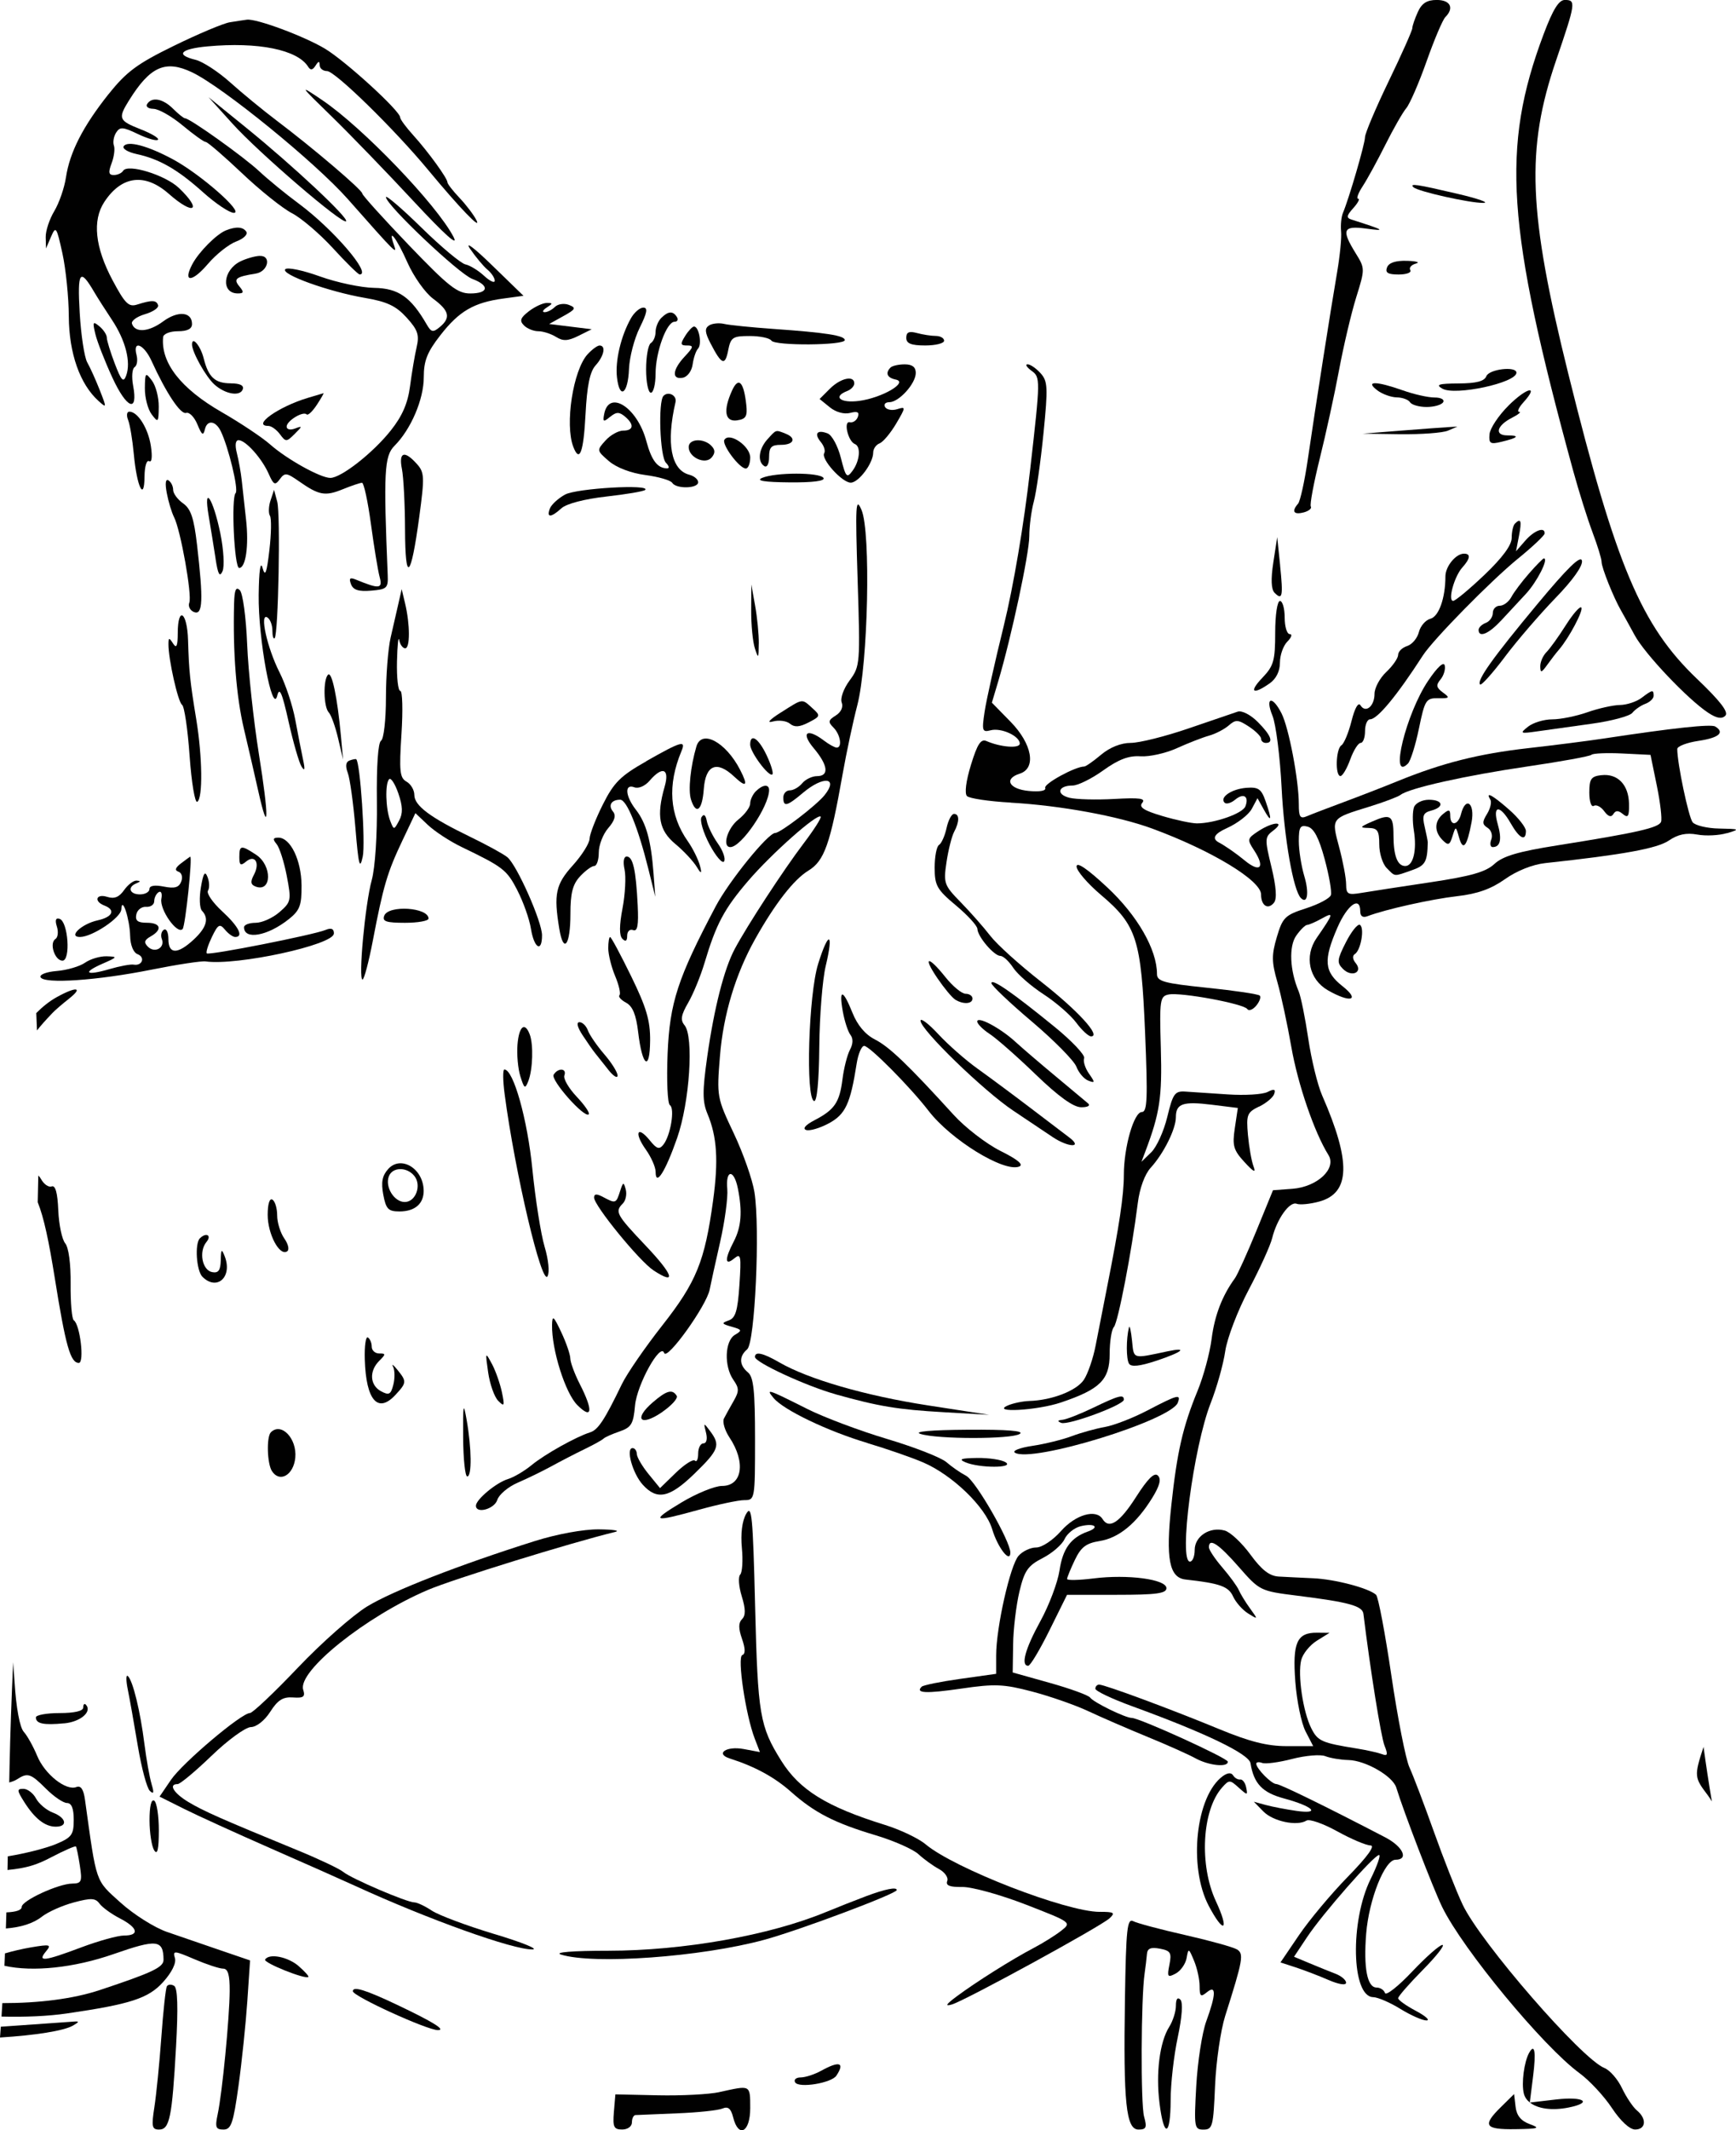 <?xml version="1.0" encoding="UTF-8"?>
<svg id="Warstwa_1" data-name="Warstwa 1" xmlns="http://www.w3.org/2000/svg" viewBox="0 0 410.18 503.12">
  <defs>
    <style>
      .cls-1 {
        fill: #010101;
      }
    </style>
  </defs>
  <path class="cls-1" d="M178.59,186.87c-.74.74-1.34,2.05-1.34,2.91s-1.26,2.56-2.79,3.77c-2.61,2.06-3.9,6.51-1.89,6.51,2.6,0,9.15-9.66,9.15-13.48,0-1.45-1.53-1.31-3.13.3Z"/>
  <path class="cls-1" d="M130.81,253.81c-.77,1.25,7.3,10.36,8.3,9.36.31-.31-.98-2.18-2.86-4.17-1.88-1.99-3.19-4.24-2.9-5.01.63-1.72-1.49-1.87-2.53-.18Z"/>
  <path class="cls-1" d="M165.75,192.99c-.45.72.4,3.62,1.9,6.45,1.5,2.82,3.05,4.62,3.44,3.99.39-.63-.27-2.52-1.47-4.21-1.2-1.69-2.37-4.07-2.61-5.3-.29-1.48-.72-1.79-1.26-.92Z"/>
  <path class="cls-1" d="M153.78,92.76c.61,0,1.12-2.03,1.12-4.51,0-5.11,2.61-12.26,4.48-12.26.68,0,.93-.5.55-1.12-.91-1.48-2.05-1.41-3.69.22-.74.74-1.34,2.22-1.34,3.29s-.5,2.26-1.12,2.64-1.12,3.18-1.12,6.21.5,5.52,1.12,5.52Z"/>
  <path class="cls-1" d="M185.54,102.38c-2.33-.89-2.09-.97-4.21,1.37-2.07,2.29-2.42,5.29-.73,6.34.63.39,1.12-.55,1.12-2.17,0-2.31.54-2.86,2.79-2.86,3.12,0,3.75-1.63,1.03-2.67Z"/>
  <path class="cls-1" d="M154.39,300.02c5.54,3.63,4.76,1.12-1.81-5.81-7-7.38-7.35-8.04-5.41-9.99.67-.67.98-2.16.68-3.3-.49-1.86-.63-1.81-1.35.44-.92,2.88-1.05,2.92-3.97,1.36-1.55-.83-2.16-.8-2.16.12,0,1.89,10.7,15,14.03,17.18Z"/>
  <path class="cls-1" d="M153.61,245.76c.04-4.73-.88-7.83-4.48-15.2-2.49-5.09-4.72-9.26-4.97-9.26s-.44,1.2-.44,2.66.73,4.42,1.63,6.56c.9,2.15,1.36,4.18,1.02,4.52-.34.34.37,1.13,1.56,1.77,1.55.83,2.37,2.83,2.86,6.99.96,8.11,2.76,9.37,2.82,1.97Z"/>
  <path class="cls-1" d="M130.44,312.94c-.11,5.8,3.13,16.07,5.96,18.89,3.55,3.55,3.82,1.36.61-4.92-1.23-2.41-2.25-5.16-2.26-6.1-.02-.95-.98-3.73-2.14-6.19-1.83-3.87-2.12-4.1-2.17-1.68Z"/>
  <path class="cls-1" d="M143.68,252.59c1.21,1.54,2.21,2.18,2.24,1.44.02-.75-1.39-3.01-3.13-5.03-1.74-2.02-3.48-4.55-3.88-5.63-.39-1.08-1.29-1.96-1.99-1.96-.79,0-.51,1.17.71,3.04,1.1,1.67,2.41,3.56,2.92,4.19.51.63,1.92,2.4,3.13,3.94Z"/>
  <path class="cls-1" d="M184.51,168.26c-2.72,1.73-3.46,2.57-1.9,2.14,1.41-.39,3.23-.16,4.04.52,1.08.89,2.26.81,4.41-.3,2.82-1.46,2.85-1.6.9-3.36-2.55-2.31-2.14-2.36-7.45,1.01Z"/>
  <path class="cls-1" d="M218.6,81.59c2.46,0,4.47-.5,4.47-1.12s-.88-1.12-1.96-1.13c-1.08,0-3.09-.32-4.47-.69-1.85-.5-2.51-.2-2.51,1.13s1.1,1.81,4.47,1.81Z"/>
  <path class="cls-1" d="M171.16,103.85c-.69,1.11,3.54,6.8,5.06,6.8.57,0,1.04-1.18,1.04-2.61,0-2.68-4.93-6.06-6.09-4.18Z"/>
  <path class="cls-1" d="M163.25,188.78c1.21,3.82,2.67,2.66,3.04-2.41.41-5.72,3.06-6.83,7.15-2.99,2.93,2.75,3.4,2.25,1.44-1.56-3.4-6.6-9.13-9.65-10.34-5.51-1.39,4.73-1.97,10.33-1.28,12.48Z"/>
  <path class="cls-1" d="M174.18,99.27c2.06-.29,2.45-.95,2.15-3.67-.59-5.45-1.83-6.71-3.35-3.39-2.17,4.77-1.72,7.48,1.19,7.07Z"/>
  <path class="cls-1" d="M147.06,221.73c.76.76,1.13.52,1.13-.74,0-1.03.62-1.63,1.4-1.33,1.04.4,1.32-1.11,1.08-5.9-.41-8.32-1.12-11.47-2.59-11.47-.71,0-.92,1.23-.51,3.07.37,1.69.15,5.81-.48,9.15-.78,4.09-.79,6.45-.03,7.21Z"/>
  <path class="cls-1" d="M221.87,199.55c-.57.35-1.03,2.76-1.03,5.36,0,4.23.52,5.16,5.03,8.93,2.77,2.31,5.05,4.81,5.07,5.55.05,1.81,3.94,6.37,5.43,6.37.66,0,2.02,1.26,3.03,2.8,1.01,1.54,4.23,4.35,7.15,6.25,2.93,1.9,6.4,4.91,7.73,6.7,1.32,1.79,2.9,3.25,3.52,3.25,2.46,0-3.18-6.15-11.82-12.91-5.04-3.94-10.43-8.8-11.98-10.82-1.55-2.01-4.69-5.57-6.98-7.92-3.96-4.05-4.12-4.51-3.38-9.5.43-2.88,1.24-6.09,1.79-7.13,1.3-2.42,1.29-4.26-.02-4.26-.57,0-1.36,1.5-1.76,3.34-.4,1.84-1.2,3.63-1.77,3.98Z"/>
  <path class="cls-1" d="M194.57,112.88c-.83-1.35-11.39-1.35-14.53,0-1.51.65.58.99,6.49,1.04,5.55.05,8.48-.33,8.04-1.04Z"/>
  <path class="cls-1" d="M179.29,152c.02-2.15-.37-6.17-.87-8.94l-.9-5.03-.03,6.15c-.02,3.38.37,7.4.87,8.94.81,2.54.9,2.44.92-1.12Z"/>
  <path class="cls-1" d="M182.5,182.88c.29-.29-.33-2.33-1.37-4.53-1.92-4.04-3.88-5.29-3.88-2.48,0,1.79,4.48,7.78,5.25,7.01Z"/>
  <path class="cls-1" d="M168.06,105.26c-1.85-1.85-5.34-1.64-5.34.32,0,2.47,3.95,4.25,5.44,2.45.87-1.05.84-1.82-.11-2.77Z"/>
  <path class="cls-1" d="M133.52,116.8c-1.62.88-3.24,2.37-3.6,3.31-.85,2.21.26,2.18,2.75-.08,1.18-1.07,5.44-2.18,10.58-2.76,4.73-.53,8.86-1.23,9.19-1.56,1.41-1.41-16.18-.4-18.92,1.09Z"/>
  <path class="cls-1" d="M230.9,344.33c-3.83.05-4.5.29-2.79,1.02,3.25,1.4,11.66,1.4,9.5,0-.92-.6-3.94-1.06-6.71-1.02Z"/>
  <path class="cls-1" d="M228.66,337.66c-8.71.06-12.92.43-11.18.99,4.01,1.28,21.48,1.28,23.47,0,1.13-.73-2.9-1.05-12.29-.99Z"/>
  <path class="cls-1" d="M197.37,329.28c10.32,2.89,14.66,3.61,25.71,4.25l10.62.61-14.53-2.24c-14.63-2.26-28.16-6.17-34.99-10.12-3.91-2.26-5.81-2.68-5.8-1.3,0,1.27,12.05,6.84,19,8.79Z"/>
  <path class="cls-1" d="M152.73,179.78c-6.12,3.47-7.66,4.99-10.29,10.22-1.7,3.38-3.11,7.03-3.14,8.1-.03,1.07-1.81,3.9-3.96,6.28-4.05,4.48-4.54,6.79-3.2,14.93,1.01,6.11,2.64,3.97,2.64-3.46,0-4.93.53-7,2.28-8.88,1.25-1.35,2.76-2.45,3.35-2.45s1.07-1.43,1.07-3.18,1-4.34,2.23-5.76c1.54-1.77,1.89-2.99,1.13-3.91-1.21-1.46-.39-2.8,1.7-2.8,1.54,0,4.2,6.51,6.62,16.21l1.67,6.71-.42-5.59c-.58-7.71-1.73-11.83-4.16-14.96-2.54-3.27-2.74-6.21-.36-5.3.97.37,2.53-.3,3.6-1.56,3.03-3.54,4.78-2.85,3.55,1.41-1.98,6.89-1.32,10.35,2.57,13.57,1.99,1.65,4.27,4.11,5.08,5.47q1.45,2.45.71-.32c-.41-1.54-1.71-4.16-2.88-5.82-4.35-6.18-4.85-13.26-1.51-21.28,1.12-2.67.03-2.37-8.3,2.35Z"/>
  <path class="cls-1" d="M265.54,330.55c0-1.31-1.23-.98-7.26,1.93-3.07,1.48-6.34,2.76-7.26,2.84-1.16.11-1.25.33-.28.72,1.62.65,14.81-4.23,14.81-5.48Z"/>
  <path class="cls-1" d="M204.97,340.82c4.49,1.34,10.38,3.38,13.1,4.54,6.97,2.99,14.78,10.53,16.36,15.79,1.3,4.35,4.29,8.19,4.29,5.51s-8.18-16.95-10.46-18.13c-1.32-.68-3.4-2.12-4.63-3.2-1.23-1.08-7.52-3.54-13.97-5.47-6.45-1.92-14.97-5.12-18.93-7.11-9.44-4.74-9.86-4.88-7.96-2.59,2.34,2.83,12.8,7.85,22.2,10.64Z"/>
  <path class="cls-1" d="M275.88,319.14c-8.45,1.79-7.94,1.94-8.41-2.56-.24-2.31-.56-3.69-.72-3.08-.68,2.72-.67,7.45.01,8.56.52.83,2.51.62,6.47-.69,6.16-2.05,7.63-3.28,2.65-2.23Z"/>
  <path class="cls-1" d="M278.29,331.26c.81-2.11-.01-1.9-7.16,1.84-3.38,1.77-7.91,3.53-10.06,3.91-2.15.38-5.69,1.36-7.86,2.18-2.17.82-6.38,1.85-9.33,2.29-2.96.44-4.79,1.17-4.07,1.61,4,2.47,36.87-7.63,38.49-11.83Z"/>
  <path class="cls-1" d="M193.58,247.19c.07-7.27.75-15.85,1.52-19.06,1.94-8.08.68-8.42-1.79-.49-2.27,7.26-3,31.71-.97,32.39.7.23,1.16-4.58,1.24-12.85Z"/>
  <path class="cls-1" d="M162.35,81.59c1.6,0,1.52.38-.55,2.59-2.93,3.12-3.16,5.54-.47,5.03,1.1-.21,2.12-1.59,2.33-3.16.21-1.53.78-3.2,1.27-3.72.98-1.02.22-5.21-.94-5.21-.4,0-1.35,1.01-2.11,2.24-1.19,1.9-1.12,2.24.49,2.24Z"/>
  <path class="cls-1" d="M225.66,236.06c1.89,1.2,4.12,1.08,4.12-.24,0-.61-.73-1.12-1.63-1.12s-3.03-1.76-4.75-3.91c-4.14-5.19-5.48-5.01-1.9.25,1.56,2.29,3.43,4.55,4.16,5.01Z"/>
  <path class="cls-1" d="M249.08,242.44c-9.86-8.04-14.83-11.47-14.83-10.25,0,.54,4.3,4.63,9.55,9.07,5.25,4.45,9.99,9.25,10.53,10.67.54,1.42,1.8,2.9,2.8,3.28,1.63.63,1.65.46.17-1.65-.91-1.29-1.42-2.94-1.14-3.65.27-.72-2.91-4.08-7.07-7.47Z"/>
  <path class="cls-1" d="M206.73,245.49c-2.27-1.14-4.13-3.35-5.3-6.27-2.26-5.66-3.27-5.8-2.29-.32.42,2.31,1.23,4.79,1.81,5.52.66.83.62,2.13-.12,3.5-.64,1.2-1.44,4.33-1.77,6.96-.69,5.5-1.87,7.22-6.64,9.7-2.11,1.1-2.86,1.98-1.94,2.29.82.28,3.23-.43,5.35-1.57,3.93-2.12,5.1-4.61,6.58-14.1.36-2.3,1.16-4.19,1.78-4.19,1.25,0,10.88,9.71,15.22,15.35,5.27,6.84,17.78,14.54,21.39,13.15,1.13-.44-.31-1.65-4.39-3.68-3.34-1.67-8.34-5.51-11.1-8.55-10.83-11.89-15.22-16.09-18.58-17.78Z"/>
  <path class="cls-1" d="M217.5,241.06c-.02,2.1,14.85,16.52,21.88,21.23,3.52,2.35,7.7,5.15,9.29,6.22,3.72,2.5,7.28,2.64,4.02.16-1.23-.94-5.5-4.18-9.5-7.22-4-3.04-9.52-7.13-12.27-9.1-2.76-1.97-6.9-5.61-9.21-8.1-2.31-2.49-4.2-3.92-4.21-3.19Z"/>
  <path class="cls-1" d="M148.62,87.12c.11-2.76,1.25-7.14,2.54-9.74,1.75-3.53,1.96-4.73.84-4.73-.82,0-2.14,1.13-2.92,2.51-2.37,4.19-3.76,10.06-3.3,13.99.62,5.32,2.61,3.9,2.84-2.03Z"/>
  <path class="cls-1" d="M230.9,241.25c0,.56,1.33,1.89,2.95,2.95,1.62,1.06,6.53,5.38,10.9,9.6,5.35,5.16,8.84,7.67,10.68,7.7,1.54.02,2.27-.37,1.68-.89-.58-.5-4.05-3.4-7.7-6.43-3.65-3.03-7.92-6.69-9.5-8.14-3.56-3.26-9.01-6.16-9.01-4.79Z"/>
  <path class="cls-1" d="M172.04,82.78c.63-3.13,1.07-3.42,5.12-3.42,2.44,0,4.73.49,5.1,1.08.78,1.27,17.35,1.15,17.35-.12,0-1.07-4.49-1.77-16.76-2.63-5.22-.37-10.51-.9-11.74-1.19-1.23-.29-2.85-.12-3.59.37-1.05.69-.97,1.65.35,4.2,2.63,5.09,3.44,5.42,4.18,1.7Z"/>
  <path class="cls-1" d="M193.66,94.24l2.41,1.95c1.43,1.16,3.38,1.7,4.8,1.33,1.73-.45,2.23-.2,1.82.94-.31.86-1.17,1.43-1.91,1.26-1.55-.35-.4,4.53,1.21,5.15,1.46.56,1.17,3.96-.53,6.28-1.37,1.87-1.61,1.61-2.78-3.01-.7-2.79-2.11-5.39-3.13-5.78-2.5-.96-3.27.04-1.59,2.06.75.91,1.11,2.09.78,2.61-.83,1.35,4.22,6.96,6.27,6.96,1.87,0,5.31-4.6,5.31-7.11,0-.88.68-1.86,1.51-2.17.83-.32,2.59-2.42,3.92-4.67,2.29-3.89,2.31-4.06.26-3.41-1.18.38-2.47.16-2.87-.48-.4-.64.05-1.16.98-1.16,2.28,0,6.26-4.4,6.26-6.92,0-1.38-.84-2.02-2.61-2.02-1.44,0-2.94.34-3.35.75-1.3,1.3-.81,2.43,1.21,2.84,3.1.63-3.18,4.31-8.62,5.04-4.44.59-6.35-.98-2.84-2.33.92-.35,1.68-1.16,1.68-1.8,0-1.97-3.24-1.27-5.77,1.26l-2.41,2.41Z"/>
  <path class="cls-1" d="M330.93,102.54c4.92.07,9.95-.31,11.18-.83l2.24-.96-2.24.13c-1.23.07-6.26.44-11.18.83l-8.94.71,8.94.13Z"/>
  <path class="cls-1" d="M325.4,92.17c1.19.9,3.27,1.66,4.62,1.68,1.35.02,2.76.54,3.14,1.15.38.61,2.14,1.12,3.91,1.12s3.53-.5,3.91-1.12c.39-.63-.5-1.12-2.03-1.12s-4.86-.75-7.47-1.68c-6.36-2.24-9.02-2.26-6.08-.04Z"/>
  <path class="cls-1" d="M356.46,95.76c-2.37,2.35-4.4,5.4-4.52,6.79-.19,2.2.17,2.43,2.79,1.8,3.98-.95,4.51-1.52,1.42-1.52s-2.55-2.31,1.11-4.17c1.49-.76,2.25-1.39,1.69-1.4-.56,0-.1-1.03,1.02-2.26,3.78-4.17.81-3.53-3.53.77Z"/>
  <path class="cls-1" d="M341.36,157.17c-.23-1.01-1.74.37-3.9,3.58-5.25,7.76-9.23,24.02-4.8,19.59.62-.62,1.8-4.36,2.61-8.31,1.39-6.73,1.67-7.17,4.53-7.13,2.73.05,2.85-.1,1.12-1.36-1.56-1.14-1.67-1.73-.56-3.07.76-.91,1.21-2.4,1-3.3Z"/>
  <path class="cls-1" d="M334.55,62.24c1.08-.28.14-.57-2.1-.64-2.68-.08-4.29.44-4.72,1.55-.48,1.26.19,1.68,2.74,1.68,1.86,0,3.1-.46,2.75-1.03-.35-.57.25-1.26,1.33-1.55Z"/>
  <path class="cls-1" d="M358.74,131.88c3.39-2.77,6.19-5.41,6.22-5.87.11-1.7-2.45-.76-4.57,1.68l-2.19,2.51.7-3.63c.7-3.61.46-4.31-.97-2.89-.41.41-.75,1.92-.75,3.35,0,1.72-2.19,4.69-6.43,8.73-3.54,3.37-6.86,6.13-7.39,6.15-1.34.03.24-5.76,2.16-7.89,1.89-2.1,2.03-3.26.39-3.26-1.93,0-4.39,3.01-4.39,5.37,0,5.1-1.55,9.48-3.54,10-1.14.3-2.37,1.72-2.73,3.16-.36,1.44-1.61,2.92-2.78,3.29-1.17.37-2.12,1.31-2.12,2.08s-1.26,2.59-2.79,4.03c-1.54,1.44-2.79,3.77-2.79,5.16,0,2.96-2.11,4.68-3.32,2.72-.51-.82-1.34.64-2.11,3.7-.7,2.78-1.78,5.37-2.39,5.75-1.32.82-1.52,7.26-.23,7.26.49,0,1.53-1.76,2.31-3.91.78-2.15,1.88-3.91,2.46-3.91s1.04-1.26,1.04-2.79.54-2.79,1.19-2.79c1.73,0,6.35-5.59,12.47-15.07,2.45-3.79,16.08-17.67,22.54-22.93Z"/>
  <path class="cls-1" d="M354.56,146.69c1.57-1.69,4.26-4.58,5.97-6.43,2.65-2.86,5.45-8.38,4.25-8.38-.21,0-1.78,1.59-3.48,3.53-1.71,1.94-3.6,4.46-4.2,5.59-.6,1.13-1.84,2.06-2.74,2.06s-1.64.77-1.64,1.71-.75,2-1.68,2.35c-.92.35-1.68,1.09-1.68,1.64,0,1.92,2.36.97,5.19-2.08Z"/>
  <path class="cls-1" d="M340.8,91.79c3,1.74,17.5-1.38,17.5-3.77,0-1.61-6.46-.85-7.11.83-.46,1.19-2.35,1.69-6.55,1.71-4.73.03-5.5.27-3.85,1.23Z"/>
  <path class="cls-1" d="M124.83,255.32c1.06-2.7,1.24-8.67.33-11.03-1.17-3.06-2.53-1.93-2.89,2.42-.19,2.31.11,5.67.68,7.49.92,2.94,1.12,3.06,1.88,1.12Z"/>
  <path class="cls-1" d="M355.56,155.14c2.92-3.88,8.31-10.13,11.96-13.9,4.11-4.23,6.5-7.6,6.26-8.81-.27-1.38-3.37,1.63-10.5,10.2-10.61,12.75-14.45,18.14-13.56,19.03.29.29,2.92-2.64,5.85-6.52Z"/>
  <path class="cls-1" d="M363.34,172.71c2.46-.35,8.24-1.16,12.85-1.8s8.89-1.79,9.5-2.56c.61-.77,2-1.73,3.07-2.13,1.08-.4,1.96-1.25,1.96-1.89,0-1.51-.28-1.46-2.86.49-1.19.9-3.49,1.66-5.1,1.68-1.61.02-5.07.79-7.68,1.71-2.61.92-6.35,1.68-8.31,1.68s-4.53.78-5.73,1.73c-2.03,1.62-1.88,1.69,2.3,1.09Z"/>
  <path class="cls-1" d="M376.29,125.76c1.17,3.09,2.13,6.21,2.13,6.95,0,1.36,2.83,8.42,4.59,11.47.53.92,1.99,3.56,3.24,5.86,2.41,4.44,12.59,15.17,17.37,18.3,2.01,1.32,3.21,1.52,4.04.69.83-.83-1.17-3.43-6.73-8.74-13.15-12.56-19.13-26.72-30.37-72-9.48-38.2-10.06-53.03-2.89-74.02,4.64-13.58,4.74-14.28,2.07-14.28-1.43,0-2.82,2.25-5.02,8.1-10.06,26.78-8.8,45.43,6.99,103.1,1.35,4.92,3.41,11.47,4.58,14.55Z"/>
  <path class="cls-1" d="M369.95,147.68c-1.68,2.66-3.73,5.51-4.55,6.33s-1.49,2.35-1.47,3.38c.03,1.6.27,1.54,1.64-.36.88-1.23,2.13-2.86,2.79-3.61,2.39-2.78,5.86-9.35,5.26-9.95-.34-.34-1.99,1.56-3.67,4.21Z"/>
  <path class="cls-1" d="M89.59,319.65c-.97,0-1.76-.72-1.76-1.61s-.41-1.86-.91-2.17c-.5-.31-.83,2.05-.73,5.24.3,9.58,3.08,12.8,7.22,8.35,2.7-2.9,2.72-3.2.48-5.96-.97-1.19-1.42-1.51-1.01-.71.41.8.44,2.7.06,4.22-.59,2.34-1.02,2.58-2.9,1.57-2.65-1.42-2.86-4.76-.45-7.17,1.6-1.6,1.6-1.76,0-1.76Z"/>
  <path class="cls-1" d="M122.23,210.26c1.4,2.69,2.85,6.78,3.22,9.08.74,4.62,2.62,5.73,2.62,1.55,0-3.22-5.92-16.55-8.18-18.43-.9-.75-4.84-2.91-8.74-4.8-9.55-4.62-13.25-7.39-13.25-9.92,0-1.16-.83-2.57-1.85-3.14-1.59-.89-1.76-2.46-1.19-11.23.36-5.61.24-10.2-.28-10.2s-.87-3.13-.78-6.97c.09-3.83.33-6.09.53-5.03.2,1.07.84,1.94,1.41,1.94,1.18,0,1.16-5.64-.03-10.62l-.8-3.35-.76,3.35c-.42,1.84-1.25,5.5-1.86,8.12-.6,2.62-1.1,9-1.1,14.18s-.51,9.73-1.15,10.13c-.71.44-1.09,5.98-.99,14.32.1,7.92-.41,15.7-1.22,18.63-1.56,5.67-3.21,23.47-2.17,23.47.37,0,1.47-4.15,2.44-9.22,2.46-12.86,3.42-16.11,6.96-23.56l3.09-6.52,2.95,2.79c1.62,1.53,5.21,3.88,7.98,5.21,9.83,4.74,10.65,5.37,13.16,10.21ZM94.3,193.8c-1.21,2.27-1.24,2.27-2.09.08-1.09-2.8-1.26-8.87-.26-9.86.41-.42,1.39,1.1,2.17,3.36,1.05,3.05,1.1,4.71.19,6.41Z"/>
  <path class="cls-1" d="M101.25,216.94c0-2.64-9.47-3.26-10.46-.68-.52,1.35.43,1.68,4.91,1.68,3.05,0,5.55-.45,5.55-1Z"/>
  <path class="cls-1" d="M109.43,339.48c.03,5.07.47,9.22.97,9.22,1.12,0,1.04-6.67-.15-13.41-.76-4.32-.88-3.73-.82,4.19Z"/>
  <path class="cls-1" d="M100.1,281.14c-.08-5.17-5.38-8.37-8.37-5.06-1.42,1.57-1.72,3.13-1.17,6.07.64,3.39,1.18,3.96,3.82,3.96,3.67,0,5.77-1.83,5.73-4.97ZM95.63,283.88c-2.5,0-4.71-3.57-3.75-6.07.84-2.2,4.2-2.28,5.98-.13,1.83,2.2.39,6.2-2.23,6.2Z"/>
  <path class="cls-1" d="M116.21,322.09c-1.54-2.89-1.57-2.82-.87,2.03.4,2.77,1.46,5.78,2.37,6.71,1.46,1.48,1.56,1.25.88-2.03-.43-2.04-1.49-5.06-2.37-6.71Z"/>
  <path class="cls-1" d="M129.37,301.41c.52-.93.22-3.92-.69-6.97-.88-2.94-2.18-11.17-2.89-18.29-1.16-11.78-4.48-23.57-6.62-23.57-.39,0-.36,2.64.07,5.87,2.43,18.44,8.78,45.38,10.14,42.96Z"/>
  <path class="cls-1" d="M84.17,179.31c-.13-.1-.84.03-1.58.3-.89.32-1.03,1.3-.42,2.92.51,1.34,1.32,7.22,1.81,13.06.73,8.8,1.03,9.95,1.73,6.71.68-3.14-.6-22.28-1.54-22.98Z"/>
  <path class="cls-1" d="M95.7,125.04c.04,12.89,1.38,11.72,3.36-2.95,1.29-9.55,1.24-10.52-.61-12.57-2.93-3.24-4.28-2.75-3.48,1.27.38,1.92.71,8.33.73,14.25Z"/>
  <path class="cls-1" d="M308,121.03c1.22-.32,2-.95,1.72-1.4-.28-.45.68-5.55,2.11-11.33,1.44-5.78,3.49-15.17,4.55-20.85,1.06-5.69,2.88-13.42,4.05-17.18,2.11-6.78,2.11-6.87-.12-10.47-3.43-5.55-3-6.55,2.5-5.81,4.83.65,4.34.36-3.5-2.14-1.24-.4-1.15-.94.45-2.71,1.1-1.22,1.61-2.21,1.14-2.21s.01-1.33,1.08-2.96c1.07-1.63,3.47-6.03,5.35-9.78,1.88-3.75,4.1-7.64,4.94-8.64.84-1,3.01-5.99,4.81-11.09,1.8-5.1,3.8-9.8,4.42-10.42,2.15-2.15,1.2-4.05-2.03-4.05-2.32,0-3.53.77-4.47,2.85-.71,1.57-1.3,3.28-1.3,3.81s-2.51,6.17-5.58,12.52c-3.07,6.36-5.59,12.31-5.6,13.23-.02,1.6-3.75,14.39-5.21,17.88-.39.92-.58,2.87-.44,4.34.15,1.46-.27,5.74-.91,9.5-1.48,8.59-5.12,31.78-6.94,44.28-.76,5.22-1.81,9.98-2.32,10.56-1.58,1.8-1.04,2.67,1.29,2.06Z"/>
  <path class="cls-1" d="M238.86,189.57c11.67.66,25.35,3.16,33.39,6.12,13.96,5.14,25.71,12.24,25.71,15.55,0,2.67,1.66,3.72,3.07,1.93.72-.92.51-3.76-.61-8.39-1.62-6.68-1.6-7.09.43-8.63,2.99-2.26-.04-2.14-3.52.14-2.65,1.74-2.7,1.96-1.01,4.54,2.7,4.12,1.4,5.41-2.32,2.31-1.82-1.51-4.51-3.38-5.97-4.15q-2.65-1.39,1.87-3.42c2.49-1.11,5.13-3.16,5.87-4.54l1.35-2.52,1.5,2.7c1.82,3.29,1.98,2.51.4-2.03-1-2.86-1.7-3.34-4.53-3.12-3.51.28-6.4,2.26-5.14,3.52.4.4,1.51.09,2.47-.7,2.02-1.68,3.35-.82,2.44,1.56-.65,1.69-7.27,4.01-11.45,4.02-1.27,0-4.95-.78-8.18-1.74-4.39-1.3-5.59-2.09-4.74-3.11.88-1.06-.61-1.26-6.61-.92-4.26.24-9.02.11-10.6-.28-3.24-.81-2.7-2.89.75-2.89,1.25,0,4.51-1.61,7.25-3.58,3.63-2.6,6.02-3.51,8.79-3.32,2.09.14,5.97-.72,8.61-1.92,2.64-1.2,6.06-2.53,7.6-2.96,1.54-.43,3.63-1.52,4.65-2.41,1.64-1.44,2.21-1.4,4.75.26,1.59,1.04,2.89,2.34,2.89,2.88s.5.99,1.12.99c1.93,0,1.23-1.82-1.9-4.95-1.71-1.71-3.77-2.77-4.75-2.44-.95.32-6.2,2.11-11.66,3.98-5.46,1.87-11.58,3.4-13.61,3.4-2.3,0-4.93,1.05-7,2.79-1.83,1.54-3.62,2.79-3.99,2.79-2.12,0-9.59,4.08-9.22,5.04.27.7-1.25.98-3.9.73-4.68-.45-5.93-2.88-2.1-4.09,3.96-1.26,2.93-7.03-2.18-12.25l-4.42-4.51,1.5-5.03c3.1-10.43,7.34-30.2,7.34-34.3,0-2.34.49-6.02,1.07-8.17.59-2.15,1.61-9.38,2.28-16.06,1.09-10.93,1.02-12.36-.69-14.25-1.05-1.16-2.42-2.1-3.06-2.1s-.2.7.96,1.55c2.08,1.52,2.08,1.96-.34,23.19-1.49,13.11-3.96,27.7-6.25,37.02-2.09,8.46-4.13,17.6-4.53,20.31-.68,4.51-.55,4.88,1.44,4.36,2.49-.65,6.87,1.36,6.87,3.15,0,1.2-4.5.86-7.86-.6-1.33-.58-2.16.69-3.67,5.61-1.18,3.83-1.55,6.76-.94,7.38.56.56,5.23,1.26,10.38,1.54Z"/>
  <path class="cls-1" d="M299.94,161.44c1.59-1.11,2.48-2.9,2.48-4.95,0-1.77.79-4,1.76-4.97.97-.97,1.22-1.76.56-1.76s-1.2-1.76-1.2-3.91-.5-3.91-1.12-3.91-1.12,3.24-1.12,7.48c0,6.6-.36,7.85-3,10.62-3.26,3.4-2.35,4.18,1.64,1.39Z"/>
  <path class="cls-1" d="M302.47,133.56l-.69-6.71-.92,5.97c-.61,3.99-.51,6.38.3,7.19,1.85,1.85,2.05.85,1.3-6.46Z"/>
  <path class="cls-1" d="M333.98,44.22c.99.99,13.39,3.76,16.5,3.7,1.54-.03-1.23-1.01-6.15-2.16-9.65-2.26-11.34-2.51-10.36-1.53Z"/>
  <path class="cls-1" d="M257.04,361.7c-4.03,1.44-5.93,4.05-6.7,9.19-.43,2.84-2.46,8.23-4.52,11.98-3.61,6.57-4.69,10.54-2.87,10.54.48,0,2.74-3.77,5.02-8.38l4.15-8.38h11.74c9.35,0,11.74-.32,11.74-1.57,0-2.1-9.12-3.32-17.23-2.3-3.43.43-6.24.49-6.24.13s.82-2.37,1.83-4.48c1.45-3.04,2.66-3.97,5.87-4.48,4.53-.73,8.67-4.13,12.42-10.19,1.77-2.87,2.17-4.44,1.34-5.27-.83-.83-2.38.69-5.2,5.11-3.83,5.99-6.34,7.64-7.87,5.17-1.52-2.46-6.37-1.08-9.8,2.79-1.94,2.2-4.52,3.91-5.88,3.91s-3.21.88-4.17,1.96c-1.98,2.21-5.3,16.94-5.3,23.53v4.35l-8.47,1.19c-4.66.65-8.76,1.49-9.13,1.85-1.55,1.55.98,1.67,9.43.44,7.86-1.15,9.96-1.06,16.68.71,4.23,1.11,10.21,3.2,13.28,4.64,3.07,1.44,9.36,4.17,13.97,6.06,4.61,1.89,9.72,4.17,11.35,5.07,3.15,1.72,7.67,2.19,7.63.79-.02-.84-20.92-10.35-22.72-10.34-1.49,0-9.03-3.68-9.8-4.79-.38-.55-4.65-2.11-9.5-3.47l-8.81-2.47.1-6.65c.05-3.66.73-9.26,1.49-12.46,1.19-4.96,1.99-6.11,5.49-7.91,2.25-1.15,4.58-3.17,5.17-4.47.59-1.3,2.29-2.67,3.76-3.04,3.27-.82,4.7.2,1.74,1.25Z"/>
  <path class="cls-1" d="M176.55,318.65c1.83-1.52,3.07-28.48,1.71-37.09-.47-2.97-2.67-9.23-4.89-13.91-3.97-8.38-4.03-8.67-3.26-18.21.78-9.77,3.69-19.43,8.34-27.7,4.67-8.32,9.12-14.04,12.55-16.12,3.78-2.3,5.17-6.24,8.11-22.88.87-4.92,2.42-12.21,3.46-16.21,2.55-9.87,3.22-40.87.99-46.09-1.38-3.23-1.49-1.35-.92,16.6.63,19.78.58,20.32-1.9,23.67-1.42,1.93-2.24,4.21-1.86,5.2.41,1.07-.15,2.28-1.41,3.07-1.79,1.12-1.86,1.53-.53,2.86,1.65,1.65,2.13,4.78.72,4.72-.46-.02-1.82-.77-3.01-1.68-3.99-3.02-5.5-1.89-2.4,1.8,3.41,4.05,3.72,6.62.79,6.62-1.15,0-2.72.75-3.49,1.68-.77.92-2.08,1.68-2.93,1.68s-1.54.75-1.54,1.68c0,2.31.83,2.12,4.67-1.12,4.82-4.05,8.46-3.64,5.07.58-1.95,2.42-10.43,8.92-11.65,8.92-1.69,0-10.89,11.34-14.06,17.32-8.98,16.98-10.87,22.75-11.37,34.8-.26,6.34-.02,11.81.54,12.16,1.22.75.16,7.18-1.53,9.32-.97,1.23-1.57,1.05-3.22-1-2.93-3.62-3.77-1.82-.98,2.11,1.3,1.82,2.36,4.21,2.36,5.32,0,3.59,2.3-.02,5.08-7.98,2.97-8.5,3.98-23.95,1.75-26.64-1.02-1.23-.83-2.4.87-5.33,1.2-2.07,2.92-6.27,3.84-9.34,2.76-9.25,4.66-12.82,10.37-19.47,5.53-6.44,16.27-15.94,17.08-15.13.25.25-1.57,3.1-4.03,6.34-4.75,6.26-13.28,19.32-16.26,24.9-2.52,4.71-4.88,13.98-6.52,25.55-1.14,8.09-1.13,10.54.07,13.41,2.26,5.4,2.62,11.02,1.32,20.52-1.96,14.33-3.95,19.21-12,29.45-4.07,5.18-8.38,11.43-9.56,13.89-4.06,8.41-5.61,10.76-7.46,11.35-3.37,1.06-10.75,5.19-13.87,7.76-1.69,1.39-4.2,2.87-5.59,3.29-2.76.84-7.55,4.83-7.55,6.29,0,1.98,4.36.8,5.05-1.38.4-1.26,2.57-3.09,4.82-4.06,2.25-.97,5.86-2.72,8.01-3.9,2.15-1.18,5.67-3,7.82-4.04s4.16-2.16,4.47-2.48c.31-.32,2-1.07,3.77-1.68,2.78-.96,3.27-1.77,3.65-6.1.44-4.95,6.02-15.03,6.89-12.43.63,1.9,10.03-11.2,10.75-14.98.23-1.23,1.34-6.26,2.46-11.18,1.12-4.92,1.88-10.58,1.7-12.57-.43-4.64,1.57-4.76,2.5-.14,1.1,5.5.82,9.1-.98,12.56-2.17,4.15-2.13,5.83.1,3.99,1.59-1.32,1.71-.69,1.25,6.23-.41,6.14-.92,7.84-2.54,8.4-1.76.62-1.67.81.7,1.48,2.46.69,2.54.88.78,1.92-2.41,1.42-2.61,7.44-.36,10.65,1.37,1.96,1.38,2.67.04,5-.86,1.49-1.88,3.35-2.28,4.12-.4.77.19,2.78,1.31,4.47,3.9,5.87,3.03,11.45-1.77,11.45-1.7,0-6.02,1.76-9.59,3.91-7.49,4.51-6.86,4.76,4.26,1.68,4.44-1.23,9.21-2.24,10.6-2.24,2.51,0,2.54-.17,2.54-14.39,0-11.43-.35-14.68-1.68-15.78-2.09-1.73-2.14-3.81-.15-5.47Z"/>
  <path class="cls-1" d="M149.46,342c-1.66,0,.02,6.03,2.42,8.66,3.39,3.73,6.33,3.09,12.24-2.65,5.75-5.59,6.15-6.69,3.69-9.99-1.57-2.1-1.6-2.08-.99.35.37,1.48.12,2.51-.61,2.51-.69,0-1.25,1.09-1.25,2.42s-.34,2.08-.76,1.66c-.42-.42-2.45.87-4.51,2.86l-3.74,3.63-2.72-3.33c-1.49-1.83-2.74-3.96-2.76-4.72-.02-.77-.47-1.4-1-1.4Z"/>
  <path class="cls-1" d="M297.49,261.36c1.7-.83,3.31-2.18,3.58-3.01.37-1.13-.02-1.24-1.59-.45-1.15.58-5.35.84-9.35.57-4-.27-8.52-.57-10.05-.67-2.49-.16-2.94.46-4.27,5.96-.82,3.38-2.52,7.15-3.8,8.38l-2.31,2.24.85-2.24c3.49-9.2,4.06-12.95,3.73-24.56-.33-11.48-.21-12.3,1.86-12.71,2.87-.57,17.71,2.18,18.56,3.43.36.53,1.31.18,2.12-.79.8-.97,1.18-2.04.83-2.38-.34-.35-5.95-1.18-12.45-1.85-10.21-1.06-11.83-1.5-11.83-3.25,0-5.75-4.61-13.79-11.7-20.41-4.75-4.44-7.3-6.17-7.3-4.98,0,1.01,2.6,4.04,5.77,6.72,8.45,7.16,9.5,10.44,10.42,32.55.65,15.56.52,18.72-.77,18.72-1.87,0-4.24,8.25-4.25,14.82,0,4.88-1.07,11.97-3.96,26.53-.92,4.61-2.14,10.83-2.71,13.81s-1.82,6.61-2.76,8.05c-1.7,2.59-7.54,4.87-12.91,5.03-1.54.05-3.8.52-5.03,1.04-4.26,1.83,6.89,1.22,12.53-.69,9.26-3.13,11.49-5.36,11.49-11.46,0-2.91.45-5.77.99-6.35.98-1.04,4.21-17.8,5.65-29.25.44-3.54,1.65-6.84,3.06-8.38,3.05-3.34,5.94-9.13,5.94-11.92,0-3.23,1.66-3.8,8.52-2.95l6.12.76-.71,4.76c-.62,4.15-.33,5.18,2.28,8.02,2.19,2.38,2.76,2.65,2.14,1.02-.47-1.23-1.06-4.58-1.32-7.43-.42-4.78-.21-5.32,2.63-6.71Z"/>
  <path class="cls-1" d="M156.33,333.57c2.32-1.58,3.92-3.34,3.56-3.92-1.02-1.65-2.38-1.27-5.65,1.54-4.6,3.96-2.97,5.82,2.09,2.39Z"/>
  <path class="cls-1" d="M47.23,292.45c-1.25,1.25-.83,7.66.6,9.09,3.43,3.43,7.16.02,5.27-4.82-.74-1.89-.88-1.75-.94.94-.06,2.38-.56,3.06-2.03,2.78-2.37-.45-3.2-4.88-1.35-7.12,1.31-1.58-.06-2.35-1.54-.87Z"/>
  <path class="cls-1" d="M361.32,484.78c-1.21,2.15-1.87,7.24-1.27,9.66.21.84.7,1.54,1.41,2.11l.79-6.29c.71-5.69.36-7.77-.93-5.47Z"/>
  <path class="cls-1" d="M292.25,460.39c-.86-.53-6.34-2.05-12.18-3.38-5.84-1.32-11.37-2.79-12.29-3.27-1.45-.75-1.72,1.69-1.98,18.3-.39,24.64.26,30.9,3.2,30.9,1.84,0,2.04-.48,1.32-3.07-.82-2.93-.73-27.94.13-33.81.22-1.54.47-3.6.55-4.59.11-1.32.92-1.65,3.05-1.25,2.53.48,2.82.97,2.26,3.78-.58,2.91-.43,3.11,1.49,2.09,1.17-.63,2.33-2.28,2.57-3.66.42-2.4.5-2.38,1.75.63.73,1.73,1.32,4.43,1.32,6.01,0,2.41.26,2.64,1.68,1.47,2.28-1.89,2.24.41-.11,6.84-.98,2.69-2.04,9.54-2.36,15.23-.55,9.85-.46,10.34,1.71,10.34s2.32-.82,2.73-10.34c.24-5.69,1.32-13.1,2.39-16.49,4.21-13.27,4.46-14.69,2.79-15.73Z"/>
  <path class="cls-1" d="M367.71,495.83l-6.22.73c1.85,1.47,5.2,1.96,9.12,1.18,5.87-1.17,3.6-2.67-2.89-1.91Z"/>
  <path class="cls-1" d="M293.05,420.27c-.55.08-1.3-.35-1.68-.96-.45-.73-1.31-.66-2.47.18-6.37,4.67-8.17,21.4-3.29,30.64,3.59,6.79,4.94,5.89,1.68-1.12-3.98-8.54-3.28-21.51,1.45-26.83,1.67-1.88,1.85-1.88,3.93,0,2.09,1.88,2.16,1.87,1.77-.05-.22-1.11-.86-1.94-1.4-1.86Z"/>
  <path class="cls-1" d="M361.45,501.66c-2.08-.76-3.11-2.03-3.35-4.1l-.35-3-3.07,3.02c-4.51,4.43-3.91,5.37,3.35,5.27,5.56-.08,6.02-.24,3.42-1.19Z"/>
  <path class="cls-1" d="M378.37,183.07c-2.43.28-2.85.89-2.85,4.12,0,2.11.47,3.5,1.06,3.13.58-.36,1.69.2,2.46,1.26.94,1.29,1.65,1.51,2.16.68.56-.91,1.17-.9,2.27.01,1.21,1,1.49.53,1.43-2.46-.09-4.5-2.7-7.18-6.54-6.73Z"/>
  <path class="cls-1" d="M356.59,191.23c-3.95-3.47-5.71-4.41-4.46-2.4.36.59.02,2.11-.77,3.39-1.18,1.91-1.16,2.48.13,3.29.86.53,1.25,1.77.87,2.76-.38.98-.23,1.79.33,1.79,1.82,0,2.22-1.85,1.19-5.43-1.3-4.55.53-4.64,3.08-.17,2.03,3.57,3.58,4.35,3.58,1.8,0-.86-1.78-3.12-3.95-5.03Z"/>
  <path class="cls-1" d="M337.6,188.88c-1.56,0-3.13.78-3.49,1.73-.36.95-.39,3.43-.05,5.51.76,4.69-.14,8.41-2.03,8.41s-2.78-2.53-2.78-7.29-.75-5.1-5.03-3.22c-2.95,1.29-3.05,1.48-.84,1.52,2.11.04,2.51.67,2.51,3.88,0,2.11.79,4.62,1.76,5.59,2.09,2.09,1.56,2.04,5.9.53,3.23-1.12,3.7-1.96,3.8-6.6,0-.31-.33-1.98-.74-3.73-.61-2.59-.33-3.27,1.53-3.76,3.21-.84,2.84-2.57-.55-2.57Z"/>
  <path class="cls-1" d="M345.22,192.23c-.7,2.68-2.56,2.99-2.56.42,0-1.49-.3-1.56-1.68-.42-2.1,1.74-2.14,4.16-.12,6.19,1.33,1.33,1.67,1.2,2.33-.92.77-2.46.78-2.46,1.56.31.93,3.29,1.87,2.13,2.95-3.63.84-4.49-1.38-6.22-2.49-1.95Z"/>
  <path class="cls-1" d="M204.63,447.83c-2.46.92-6.73,2.61-9.5,3.75-13.37,5.52-33.61,9.11-51.41,9.13-8.47,0-12.87.36-11.18.9,7.66,2.42,33.16.57,48.06-3.49,8.26-2.25,31.29-10.89,31.29-11.74,0-.79-2.73-.24-7.26,1.45Z"/>
  <path class="cls-1" d="M116.82,456.77c-6.5-1.96-13.14-4.44-14.77-5.52s-3.49-1.96-4.15-1.96c-1.76,0-14.83-5.59-16.77-7.18-.92-.75-5.7-3.02-10.62-5.04-18.36-7.54-22.44-9.35-25.99-11.48-3.5-2.11-4.79-4.24-2.55-4.24.59,0,4.21-3.02,8.04-6.71,3.83-3.69,7.99-6.72,9.26-6.75,1.33-.02,3.26-1.55,4.59-3.63,1.76-2.76,3.01-3.54,5.36-3.37,2.5.18,2.95-.16,2.42-1.82-1.39-4.37,14.82-17.34,29.45-23.57,6.04-2.57,33.59-11.1,44.29-13.71,1.23-.3-.53-.57-3.91-.6-3.61-.03-9.84,1.11-15.09,2.76-17.84,5.62-33.51,11.73-39.6,15.43-3.42,2.08-10.81,8.6-16.41,14.49-5.6,5.89-10.69,10.7-11.31,10.7-2.02,0-15.95,11.78-18.68,15.8l-2.68,3.94,5.78,2.89c3.18,1.59,12.32,5.75,20.31,9.26,7.99,3.5,17.04,7.52,20.12,8.93,17.25,7.91,37.43,15.14,41.91,15.01,1.54-.05-2.52-1.69-9.02-3.64Z"/>
  <path class="cls-1" d="M70.61,464.37c-2.55-2.23-7.02-3.12-7.97-1.58-.47.75,9.55,4.77,10.22,4.1.16-.16-.85-1.29-2.25-2.51Z"/>
  <path class="cls-1" d="M93.82,473.48c-7.48-3.55-10.45-4.46-10.45-3.21,0,1.18,17.62,9.22,20.12,9.19,1.92-.03-1.18-1.95-9.67-5.98Z"/>
  <path class="cls-1" d="M13.17,431.41c2.93,0,2.48-2.12-.7-3.33-1.5-.57-3.28-2.07-3.95-3.32-.67-1.26-2.02-2.29-2.99-2.29-1.57,0-1.55.35.17,3.07,2.49,3.95,4.93,5.87,7.47,5.87Z"/>
  <path class="cls-1" d="M169.99,494.1c-2.46.53-9,.87-14.53.75l-10.06-.22-.35,4.15c-.3,3.56-.02,4.15,1.96,4.15,1.3,0,2.3-.73,2.3-1.68s.38-1.7.84-1.73c.46-.03,4.86-.21,9.78-.41,4.92-.19,9.76-.7,10.76-1.13,1.34-.57,2.01-.02,2.54,2.08,1.26,5.01,4.03,3.52,4.03-2.17s.08-5.39-7.26-3.81Z"/>
  <path class="cls-1" d="M259.86,451.53c-7.94,0-34.4-10.27-41.19-15.98-1.64-1.38-5.97-3.44-9.62-4.57-13.76-4.28-20.15-8.24-24.47-15.16-5.07-8.11-5.53-10.86-6.16-36.37-.53-21.51-.79-24.25-2.12-21.91-.96,1.68-1.33,4.68-1.01,8.05.28,2.95.1,5.79-.4,6.29-.51.51-.34,2.81.37,5.11.92,3.01.95,4.53.07,5.4-.87.87-.87,2.19-.01,4.66.8,2.31.83,3.57.07,3.83-1.25.42.79,14.15,2.93,19.71l1.23,3.2-3.85-.72c-4.08-.76-6.8,1.11-3.25,2.24,5.92,1.89,10.56,4.41,14.45,7.87,5.55,4.93,10.26,7.35,20,10.26,4.31,1.29,8.87,3.31,10.13,4.48,1.26,1.17,3.43,2.74,4.82,3.49,1.39.75,2.28,2.02,1.96,2.83-.41,1.06.58,1.46,3.55,1.41,2.26-.04,9.01,1.83,15,4.15,10.82,4.2,10.87,4.23,8.38,6.19-1.38,1.08-4.3,2.91-6.5,4.06-5.06,2.65-13.6,8.02-18.18,11.43-2.56,1.9-2.88,2.43-1.15,1.92,3.18-.94,35.18-18.43,37.26-20.36,1.4-1.3,1.08-1.52-2.29-1.52Z"/>
  <path class="cls-1" d="M277.84,473.7c0,1.37-.71,3.61-1.57,4.97-2.26,3.57-3.2,10.91-2.3,18.06,1.04,8.34,2.61,7.88,2.63-.78,0-3.84.76-10.51,1.68-14.81,1.03-4.87,1.27-8.22.61-8.89-.66-.67-1.05-.13-1.05,1.44Z"/>
  <path class="cls-1" d="M408.04,196.79c3.15-.95,3.04-1.02-1.82-1.11-2.84-.05-5.67-.72-6.29-1.49-.96-1.21-3.63-13.9-3.63-17.29,0-.65,2.26-1.52,5.03-1.93,4.81-.72,6.26-1.96,3.95-3.39-1-.62-9.99.35-26.31,2.83-3.69.56-11.74,1.59-17.88,2.28-11.65,1.32-20.32,3.5-30.74,7.75-3.38,1.38-9.16,3.62-12.85,4.99-3.69,1.37-7.59,2.86-8.66,3.32-1.64.7-1.96.24-1.96-2.82,0-5.69-2.35-18.04-4.08-21.45-2.19-4.31-3.94-3.85-2.14.56.81,2,1.79,9.67,2.16,17.04.6,11.89,2.76,24.22,4.55,26.01,1.56,1.56,1.99-1.23.81-5.17-.71-2.38-1.3-6.11-1.3-8.28,0-3.32.34-3.87,2.09-3.41,1.48.39,2.66,2.65,4.02,7.67,1.06,3.92,1.72,7.74,1.47,8.5-.25.76-2.89,2.16-5.87,3.12-4.97,1.6-5.53,2.15-6.9,6.78-1.26,4.25-1.24,5.9.12,10.62.88,3.07,2.37,9.97,3.3,15.32,1.54,8.84,5.45,20.22,8.77,25.54,2,3.2-2.63,7.54-8.52,7.98l-4.58.34-3.94,9.63c-2.17,5.29-4.45,10.32-5.07,11.18-3,4.11-4.79,8.79-5.49,14.3-.42,3.33-1.92,8.86-3.33,12.29-3.47,8.44-4.83,14.36-6.18,26.92-1.37,12.71-.51,17.19,3.36,17.62,8.13.9,10.14,1.62,11.23,4.01.63,1.38,2.23,3.19,3.55,4.01,2.37,1.48,2.37,1.46.46-1.18-1.07-1.47-2.27-3.43-2.67-4.35-.4-.92-2.16-3.33-3.9-5.35-1.74-2.02-3.16-4.16-3.16-4.75,0-2.33,2.28-.83,7.05,4.62,4.94,5.64,5.08,5.71,13.78,6.8,12.24,1.53,15.45,2.41,15.68,4.3,1.6,13.09,4.15,29.03,4.98,31.11.85,2.13.74,2.53-.58,2.02-.9-.34-3.56-.94-5.9-1.32-8.38-1.35-9.28-1.75-10.81-4.77-1.97-3.89-3.26-12.63-2.39-16.13.37-1.48,2.03-3.53,3.68-4.56l3.01-1.87-2.94-.03c-4.78-.05-5.84,2.35-5.14,11.6.34,4.52,1.43,9.79,2.42,11.71l1.8,3.48h-6.24c-4.62,0-8.76-1.05-15.96-4.02-11.19-4.63-27.05-10.51-28.37-10.51-.5,0-.9.44-.9.97s3.9,2.39,8.66,4.12c17.32,6.31,27.65,11.28,28,13.48.77,4.8,2.8,6.94,7.9,8.31,6.9,1.86,8.84,3.78,2.94,2.94-2.46-.35-5.73-.98-7.26-1.4l-2.79-.76,2.24,2.29c2.29,2.35,7.95,3.55,10.2,2.16.69-.43,3.96.71,7.26,2.54,3.3,1.82,6.84,3.32,7.86,3.33,1.19.01-.71,2.64-5.33,7.37-3.95,4.04-9.15,10.26-11.56,13.81l-4.38,6.45,3.56,1.16c1.96.64,5.45,1.97,7.75,2.97,2.47,1.07,4.19,1.34,4.19.66,0-.64-1.13-1.59-2.51-2.12-1.38-.53-4.15-1.65-6.15-2.49l-3.64-1.52,3.1-4.66c3.67-5.51,15.82-19.37,16.99-19.37.45,0-.44,2.54-1.98,5.65-4.92,9.94-4.54,27.83.59,27.92,1.09.02,4,1.27,6.45,2.79,2.46,1.51,5.22,2.73,6.15,2.71.92-.02-.21-1.04-2.51-2.26-2.3-1.22-4.19-2.56-4.19-2.99s2.62-3.43,5.83-6.68c3.21-3.25,5.29-5.9,4.63-5.9s-3.88,2.84-7.17,6.32c-3.28,3.47-6.17,5.74-6.4,5.03s-1.13-1.29-1.99-1.29c-2.21,0-3.1-4.64-2.45-12.74.65-8.05,4.38-17.44,6.93-17.44,3.21,0,1.78-3.1-2.45-5.3-14.01-7.29-24.83-12.58-25.72-12.58-1.13,0-4.73-3.65-4.73-4.8,0-.39.63-.47,1.4-.18.77.29,3.96-.13,7.1-.95,3.14-.81,6.66-1.11,7.82-.65,1.17.46,3.63.87,5.47.91,4.04.1,10.46,3.8,11.29,6.51,1.74,5.7,8.72,23.85,10.85,28.21,4.87,9.98,23.86,32.95,32.44,39.23,2.35,1.72,5.8,5.42,7.65,8.22,2.04,3.08,4.21,5.09,5.5,5.09,2.55,0,2.8-2.53.43-4.49-.93-.77-2.52-3.14-3.53-5.26-1-2.12-2.88-4.27-4.17-4.78-5.37-2.13-29.23-29.61-33.48-38.56-1.46-3.07-4.53-10.87-6.83-17.32-2.3-6.45-4.89-13.26-5.75-15.12-.86-1.86-2.78-11.6-4.26-21.64-1.48-10.04-3.11-18.64-3.62-19.11-1.72-1.58-9.71-3.68-14.85-3.91-2.8-.13-6.45-.3-8.13-.4-2.21-.12-4.04-1.54-6.71-5.19-2.02-2.76-4.75-5.32-6.08-5.68-3.52-.97-7.09,1.35-7.09,4.59,0,1.52-.5,2.75-1.12,2.75-2.72,0,.82-27.03,4.9-37.44,1.45-3.69,3-9.21,3.44-12.27.45-3.07,2.94-9.58,5.56-14.53,2.61-4.93,5.1-10.41,5.53-12.16,1.12-4.55,4.12-8.75,5.79-8.11.79.3,3.19.06,5.35-.53,7.34-2.03,7.53-9.39.67-25.05-1.08-2.46-2.55-8.49-3.28-13.41s-1.75-9.95-2.27-11.18c-2.1-4.97-2.35-10.62-.58-13.15.96-1.37,2.12-2.52,2.57-2.54.45-.02,2.01-.7,3.47-1.51,2.93-1.63,2.83-1.25-1.21,4.59-2.98,4.3-1.8,9.79,2.64,12.35,5.35,3.07,7.74,2.41,3.47-.96-4.34-3.42-4.57-6.11-1.19-13.87,2.35-5.39,5.38-7.53,5.38-3.8,0,1.15.61,1.56,1.71,1.14,4.18-1.6,15.06-4.03,21.2-4.73,4.77-.54,8.03-1.71,11.29-4.02,2.77-1.97,6.52-3.47,9.5-3.79,18.37-1.98,26.45-3.45,29.22-5.33,2.16-1.47,4.14-1.88,6.71-1.41,2,.37,5.15.22,6.99-.34ZM392.47,194.09c-.53,1.41-5.69,2.58-24.55,5.57-9.21,1.46-12.83,2.53-14.83,4.39-2.04,1.89-5.53,2.88-15.2,4.33-6.9,1.03-14.18,2.15-16.18,2.49-3.24.55-3.63.34-3.65-2.02,0-1.45-.74-5.39-1.64-8.74-1.86-6.99-2.02-6.77,7.16-9.61,3.43-1.06,6.73-2.31,7.35-2.78,2.05-1.59,15.31-4.55,29.96-6.7,7.98-1.17,14.79-2.41,15.14-2.76.35-.35,3.63-.49,7.29-.31l6.66.33,1.49,7.26c.82,4,1.27,7.85,1,8.57Z"/>
  <path class="cls-1" d="M194.01,489.06c-1.54.85-3.7,1.56-4.82,1.57-1.11,0-1.7.54-1.31,1.17.88,1.42,8.58.16,9.74-1.59,2.07-3.12.72-3.55-3.62-1.14Z"/>
  <path class="cls-1" d="M39.46,456.27c-2.94-1.01-7.88-4.13-10.97-6.92-6.04-5.46-5.62-4.26-8.41-24.31-.34-2.47-.98-3.4-2.04-2.99-2.46.95-7.47-3.03-9.25-7.35-.9-2.18-2.33-4.75-3.18-5.7-.94-1.06-1.79-5.63-2.17-11.74-.08-1.24-.19-2.84-.33-4.68-.38,8.31-.69,16.62-.86,24.95-.02,1.15-.05,2.29-.07,3.44.74-.2,1.41-.46,1.83-.74,2.53-1.64,3.24-1.4,6.88,2.24,1.84,1.84,4.07,3.35,4.94,3.35,1.08,0,1.59,1.28,1.59,3.97,0,3.53-.46,4.16-4.19,5.73-2.29.96-7.4,2.26-11.39,2.89-.02,1.08-.05,2.15-.07,3.23,4.59-.45,6.95-1.23,10.29-2.98,3.07-1.61,5.72-2.77,5.88-2.57.16.19.58,2.24.93,4.54.58,3.76.39,4.19-1.8,4.22-3.27.03-11.94,4.03-11.94,5.51,0,.79-1.43,1.2-3.62,1.29-.04,1.27-.08,2.53-.12,3.8,3.48-.26,6.45-1.17,8.5-2.78,1.42-1.12,4.8-2.63,7.52-3.36,4.1-1.1,5.13-1.06,6.11.28.65.88,2.81,2.45,4.81,3.48,4.28,2.21,4.72,4.05.97,4.05-1.46,0-6,1.26-10.08,2.79-8.77,3.3-10.47,3.5-8.37.98,1.37-1.65,1.05-1.74-3.5-.98-2.01.34-4.42.9-6.18,1.43-.04.97-.08,1.95-.13,2.92,6.73,1.51,16.47.49,25.8-2.76,10.25-3.58,11.76-3.41,11.8,1.34.02,1.78-2.6,3.02-15.07,7.16-6.32,2.1-14.48,3.09-23.01,3.08-.07,1.06-.12,2.12-.2,3.18,5.52.14,10.93-.08,15.44-.74,15-2.18,19.26-3.56,22.72-7.39,2.09-2.31,3.17-4.5,2.81-5.7-.54-1.79-.17-1.77,4.61.28,2.86,1.22,5.91,2.23,6.78,2.23,1.15,0,1.58,1.46,1.55,5.31-.04,6.35-1.75,23.97-2.83,29.06-.66,3.1-.46,3.63,1.36,3.63s2.32-1.42,3.56-10.34c.79-5.69,1.72-14.67,2.08-19.97l.65-9.63-7.14-2.44c-3.93-1.35-9.55-3.27-12.49-4.29Z"/>
  <path class="cls-1" d="M402.51,412.56c-2.25,6.9-2.18,7.23.97,11.38.35.46.68.98,1,1.52-.73-4.28-1.38-8.58-1.97-12.9Z"/>
  <path class="cls-1" d="M320.12,225.32c1.42-.88,2.34-6.18,1.2-6.89-.51-.31-1.99,1.52-3.3,4.08-2.1,4.12-2.18,4.84-.71,6.32,2.08,2.08,4.82.81,3-1.39-.73-.88-.8-1.74-.19-2.12Z"/>
  <path class="cls-1" d="M44.43,151.16c-.2-6.63-2.4-8.15-2.43-1.68-.01,3.12-.3,3.76-1.1,2.51-.94-1.46-1.09-1.45-1.1.13-.03,3.51,2.26,13.74,3.22,14.34.53.34,1.34,5.77,1.78,12.07.45,6.3,1.26,11.17,1.81,10.83,1.34-.83,1.22-10.57-.24-19.48-1.48-9-1.72-11.34-1.94-18.72Z"/>
  <path class="cls-1" d="M67.81,295.56c.61-.37.34-1.67-.63-3.06-.93-1.33-1.69-3.78-1.69-5.45s-.5-3.35-1.12-3.73c-.67-.41-1.12,1.02-1.12,3.6,0,4.51,2.77,9.75,4.56,8.64Z"/>
  <path class="cls-1" d="M76.1,23.62c-5.5-3.7-5.46-3.64,2.29,3.91,4.33,4.22,13.02,13.2,19.31,19.97,7.41,7.96,10.74,10.94,9.46,8.46-3.96-7.63-21.51-25.9-31.05-32.33Z"/>
  <path class="cls-1" d="M69.77,344.27c.43-4.55-3.32-8.45-5.77-6-1.06,1.06-.89,7.35.24,9.14,1.82,2.87,5.13.98,5.53-3.14Z"/>
  <path class="cls-1" d="M36.26,25.71c1.21,0,4.3,1.76,6.88,3.91,2.58,2.15,5.04,3.91,5.47,3.91s4.28,3.32,8.56,7.37c4.27,4.06,9.58,8.3,11.79,9.44s6.57,4.86,9.7,8.27c3.12,3.42,5.97,6.21,6.32,6.21,2.95,0-6.26-10.71-14.35-16.7-3.13-2.31-7.34-5.76-9.37-7.66-3.6-3.38-16.41-12.52-17.54-12.52-.31,0-1.58-1.01-2.81-2.24-2.42-2.42-5.05-2.9-6.15-1.12-.38.61.3,1.12,1.5,1.12Z"/>
  <path class="cls-1" d="M25.68,22.19c-6.08,7.65-9.2,13.75-10.1,19.72-.37,2.46-1.61,6.05-2.76,7.96s-2.06,4.68-2.02,6.15l.07,2.66,1.2-2.79c1.12-2.6,1.3-2.33,2.67,3.91.81,3.69,1.5,10.42,1.52,14.97.05,8.65,2.61,15.93,6.98,19.89,1.99,1.8,2,1.72.33-2.53-.95-2.41-2.28-5.36-2.96-6.55-.67-1.19-1.48-6.47-1.78-11.74-.57-9.8.05-10.66,3.47-4.8.7,1.19,2.57,4.13,4.16,6.52,3.22,4.85,4.53,9.98,3.34,13.17-.64,1.71-1.14,1.18-2.67-2.83-1.04-2.72-1.89-5.49-1.89-6.16s-.79-1.88-1.75-2.67c-1.54-1.28-1.65-1.06-.96,1.82.43,1.8,2.24,6.43,4.02,10.29,3.41,7.39,6.13,8.43,4.9,1.87-.38-2.03-.22-3.99.35-4.34.58-.36.78-1.65.46-2.88-.95-3.62,1.73-2.56,3.54,1.4,3.46,7.59,6.87,12.72,8.18,12.29.75-.25,1.94.97,2.66,2.71,1.05,2.55,1.39,2.77,1.78,1.15.53-2.26,2.51-2.04,3.72.41,1.83,3.72,4.29,13.9,3.54,14.65-1.1,1.09-.32,17.7.83,17.7,1.56,0,2.32-5.27,1.63-11.42-.36-3.25-.82-7.42-1.02-9.26-.2-1.84-.72-4.74-1.15-6.43-.49-1.93-.34-3.07.41-3.07,1.65,0,5.48,4.27,7.1,7.93,1.17,2.65,1.51,2.82,2.64,1.28,1.16-1.59,1.61-1.54,4.52.5,4.73,3.31,6.17,3.58,10.35,1.88,2.07-.84,4.12-1.53,4.55-1.53s1.38,4.4,2.11,9.78c.73,5.38,1.65,10.99,2.05,12.47.76,2.8-.06,2.9-5.5.66-1.53-.63-1.81-.39-1.26,1.05.52,1.36,1.8,1.77,4.76,1.52,3.72-.31,4.04-.61,3.91-3.69-1.01-24.25-.81-28.11,1.59-30.51,3.9-3.9,6.93-10.99,6.93-16.21,0-3.89.8-5.92,3.93-9.93,4.43-5.69,7.89-7.7,14.84-8.65l4.79-.65-7.48-7.26c-4.26-4.14-6.46-5.78-5.12-3.81,1.3,1.9,3.13,4.1,4.08,4.89.95.79,1.73,1.96,1.73,2.61s-1.13.13-2.51-1.14c-1.38-1.28-3.37-2.49-4.43-2.71-1.05-.22-5.7-4.1-10.34-8.64-4.63-4.54-8.43-7.79-8.43-7.24,0,1.81,17.24,18.13,20.4,19.31,4.15,1.55,3.89,3.44-.48,3.44-3.04,0-5.12-1.63-14.53-11.44-6.04-6.29-10.98-11.77-10.98-12.16,0-.84-11.58-10.7-20.18-17.19-3.26-2.46-8.23-6.54-11.03-9.06-2.81-2.52-6.49-4.92-8.18-5.33-4.85-1.17-3.6-2.58,2.79-3.17,11.98-1.11,21.32.78,23.82,4.82.54.87,1.06.79,1.73-.27.71-1.12.96-1.15.98-.12,0,.77.8,1.4,1.75,1.4,1.88,0,15.91,13.71,23.97,23.45,7.33,8.84,12.61,14.33,11.32,11.76-.62-1.23-2.41-3.6-3.99-5.26-1.57-1.66-2.86-3.32-2.86-3.68,0-.96-4.57-7.25-8.1-11.15-1.69-1.86-3.07-3.74-3.07-4.18-.01-1.54-12.93-13.34-17.78-16.24-4.96-2.96-16.18-7.13-18.44-6.84-.67.08-2.48.36-4.02.61-1.54.25-7.48,2.75-13.2,5.55-8.7,4.25-11.23,6.13-15.43,11.4ZM30.49,23.71c4.98-8.02,8.6-9.63,14.91-6.62,7.24,3.46,29.11,21.26,36.79,29.94,11.48,12.99,11.72,13.23,10.88,10.8-1.54-4.41.68-1.53,3.18,4.13,1.48,3.35,4.22,7.21,6.09,8.59,3.84,2.84,4.22,4.49,1.56,6.7-1.58,1.31-2.01,1.23-3.07-.61-3.77-6.51-6.71-8.56-12.41-8.65-3.07-.05-8.85-1.27-12.84-2.71-3.99-1.44-7.66-2.21-8.17-1.7-1.19,1.19,10.21,5.3,18.77,6.77,5.28.9,7.38,1.89,9.89,4.65,2.65,2.92,3.05,4.09,2.37,7-.45,1.92-1.14,6.05-1.55,9.17-.53,4.06-1.82,7.05-4.54,10.48-4.19,5.29-11.75,11.22-14.3,11.22-2.34,0-10.29-4.42-14.23-7.91-1.84-1.63-7.01-5.08-11.48-7.65-9.62-5.54-14.37-11.63-13.8-17.68.07-.78,1.62-1.4,3.48-1.4,2.27,0,3.35-.56,3.35-1.71,0-2.9-3.34-3.19-6.84-.6-3.39,2.5-6.62,2.74-7.35.53-.22-.67,1.15-1.68,3.06-2.24,1.91-.56,3.31-1.51,3.11-2.13-.4-1.23-1.44-1.26-4.95-.15-2,.64-2.86-.22-5.81-5.75-4.14-7.77-4.81-14.11-1.95-18.47,4.08-6.22,9.59-6.92,15.26-1.92,5.9,5.2,8,3.98,2.39-1.38-3.22-3.08-12.12-5.82-13.2-4.07-.34.55-1.33,1-2.2,1-1.22,0-1.34-.63-.52-2.78.58-1.53.83-3.42.54-4.19-.28-.77-.05-2.14.52-3.04.9-1.42,1.58-1.38,5.16.33,2.26,1.08,4.39,1.69,4.73,1.34.34-.34-1.48-1.44-4.05-2.45-5.24-2.06-5.44-2.56-2.79-6.84Z"/>
  <path class="cls-1" d="M35.82,421.35c-.47-1.54-1.23-5.81-1.7-9.5-.98-7.77-2.73-14.94-3.91-16.01-.45-.41-.46,1.01-.02,3.16.44,2.15,1.51,8.15,2.37,13.33.87,5.18,2.14,9.96,2.84,10.62.93.88,1.04.46.41-1.6Z"/>
  <path class="cls-1" d="M37.53,432.31c0-3.5-.49-6.67-1.1-7.05-.69-.42-1.11,1.38-1.1,4.68.01,2.96.51,6.13,1.1,7.05.77,1.19,1.09-.17,1.1-4.68Z"/>
  <path class="cls-1" d="M78.9,220.47c0-1.13-.62-1.4-1.96-.85-2.93,1.2-27.56,6.06-28.08,5.54-.25-.25.3-1.99,1.21-3.88,1.45-2.99,1.84-3.21,3.09-1.71.78.95,1.87,1.72,2.41,1.72,2.08,0,.81-2.5-3.08-6.07-2.23-2.05-3.74-4.24-3.35-4.87.39-.63.35-2.08-.1-3.21-.61-1.56-.99-.99-1.57,2.41-.42,2.46-.31,4.95.24,5.53,1.74,1.82,1.12,3.97-1.94,6.82-3.83,3.55-5.98,3.51-5.98-.12,0-1.57-.48-2.56-1.07-2.2s-.81,1.35-.48,2.19c.8,2.08-1.68,3.44-3.3,1.81-.99-1-.83-1.58.66-2.42,2.85-1.61,2.39-3.23-.92-3.23-2.15,0-2.77-.5-2.47-1.96.22-1.08,1.27-1.89,2.32-1.8,1.05.08,1.91-.51,1.91-1.33s.48-1.78,1.06-2.14c.58-.36.87.34.63,1.56-.49,2.52,3.75,8.54,5.02,7.15.65-.7,2.38-17.25,1.79-17.09-.07.02-1.04.72-2.14,1.56-1.39,1.05-1.59,1.67-.64,1.99.78.26,1.07,1.27.66,2.33-.54,1.41-1.55,1.7-4.11,1.19-2.17-.43-3.4-.23-3.4.58,0,.69-1.01,1.26-2.24,1.26-2.47,0-3.03-1.73-.84-2.61,1.01-.41,1.03-.59.06-.65-.73-.05-2.07.97-2.97,2.25-1.17,1.67-2.31,2.13-3.98,1.6-2.64-.84-3.25,1.06-.66,2.05,2.7,1.04,1.93,2.71-1.6,3.49-3.79.83-7.09,3.93-4.19,3.93s9.7-4.55,9.78-6.54c.14-3.33,1.99,2.28,2.08,6.29.05,2.17.76,3.93,1.75,4.31,1.89.72,1.11,2.83-.92,2.47-.72-.13-3.3.35-5.72,1.06-5.58,1.63-6.53.86-1.59-1.3,3.51-1.53,3.58-1.65.94-1.73-1.55-.05-3.85.63-5.11,1.51-1.25.88-4.26,1.76-6.67,1.96-2.46.2-4.15.85-3.84,1.48.82,1.63,13.39.77,26.14-1.78,6.08-1.22,11.86-2.1,12.85-1.96,7.44,1.05,30.3-3.91,30.3-6.58Z"/>
  <path class="cls-1" d="M81.77,52.26c.72-.72-12.54-13.12-23.56-22.06l-8.93-7.24,5.64,6.24c6.26,6.93,26.02,23.89,26.85,23.06Z"/>
  <path class="cls-1" d="M123.8,76.86c.75.75,2.28,1.37,3.4,1.37s2.99.6,4.16,1.33c1.69,1.05,2.8,1,5.29-.23l3.16-1.57-5.03-.62-5.03-.62,3.35-1.86c2.93-1.62,3.1-1.96,1.32-2.65-1.12-.44-2.6-.22-3.3.47s-1.79,1.26-2.44,1.25c-.64-.01-.42-.51.5-1.1,1.49-.96,1.49-1.08,0-1.08-.92,0-2.82.89-4.22,1.96-2.01,1.55-2.26,2.25-1.17,3.33Z"/>
  <path class="cls-1" d="M138.83,83.67c-3.43,3.78-5.4,16.58-3.37,21.86,1.48,3.85,2.42,1.34,2.89-7.7.35-6.76,1.03-10.06,2.38-11.54,2-2.21,2.5-4.69.93-4.69-.52,0-1.79.94-2.83,2.08Z"/>
  <path class="cls-1" d="M49.1,62.36c1.94-2.28,4.94-4.66,6.67-5.31,1.73-.64,2.83-1.67,2.45-2.29-.74-1.19-2.42-1.32-4.82-.36-2.25.9-6.42,5.09-7.96,8-2.31,4.37-.09,4.35,3.66-.04Z"/>
  <path class="cls-1" d="M55.27,50.27c2.47-.03-7.86-9.1-14.37-12.62-6-3.24-10.8-4.51-11.68-3.1-.35.57,1,1.38,3,1.82,5.43,1.17,9.73,3.64,15.78,9.06,2.99,2.68,6.26,4.86,7.26,4.84Z"/>
  <path class="cls-1" d="M63.41,100.59c.7,0,1.93.88,2.73,1.96,1.38,1.86,1.55,1.86,3.48-.06,1.87-1.86,1.88-1.96.07-1.28-1.11.42-1.96.22-1.96-.46,0-1.36,3.88-3.72,4.73-2.88.31.31,1.39-.72,2.41-2.27,1.02-1.56,1.72-2.79,1.55-2.73-.17.05-1.81.55-3.66,1.09-6.93,2.06-13.37,6.63-9.34,6.63Z"/>
  <path class="cls-1" d="M61.38,60.43c-1.12.04-3.16.62-4.53,1.28-4.22,2.03-4.7,7.59-.66,7.59,1.42,0,1.49-.31.37-1.66-1.48-1.78-.85-2.27,3.89-3.03,2.9-.47,3.75-4.27.93-4.17Z"/>
  <path class="cls-1" d="M41.14,469c-.66-.41-1.43-.36-1.71.11-.28.47-.87,5.89-1.31,12.03s-1.19,13.56-1.64,16.49c-.72,4.61-.58,5.31,1.11,5.31,2.49,0,3.07-2.82,4.01-19.67.51-9.23.37-13.76-.45-14.27Z"/>
  <path class="cls-1" d="M54.54,90.53c-3.74,0-5.29-1.43-6.41-5.88-.74-2.97-2.76-5.37-2.76-3.29,0,1.8,3.28,7.65,5.3,9.46,2.57,2.3,6.07,2.88,6.69,1.12.32-.91-.66-1.4-2.82-1.4Z"/>
  <path class="cls-1" d="M62.04,134.12c-.5-1.75-.85.64-.92,6.4-.13,10.35,3.23,28.5,4.39,23.77.53-2.14,1.14-.72,2.68,6.16,1.1,4.92,2.48,9.7,3.07,10.62.75,1.17.85.67.35-1.65-.39-1.83-1.22-6.07-1.84-9.42-.62-3.35-2.29-8.39-3.72-11.2-2.93-5.78-4.79-14.16-2.88-12.98.65.4,1.19,1.79,1.19,3.09s.24,2.11.53,1.82c.88-.88,1.42-29.24.61-32.25l-.75-2.79-.83,2.5c-.46,1.38-.52,3.01-.14,3.62.38.61.32,4.26-.13,8.11-.64,5.49-.99,6.4-1.62,4.21Z"/>
  <path class="cls-1" d="M60.37,209.37c3.87,1.49,3.98-4.98.13-7.51-3.56-2.34-3.95-2.28-3.95.57,0,1.92.3,2.12,1.58,1.06,2.13-1.76,3.36.32,1.85,3.14-.86,1.61-.76,2.3.4,2.74Z"/>
  <path class="cls-1" d="M50.92,131.88c.58,3.8.98,4.54,1.66,3.02.49-1.11.26-5.11-.52-8.94-1.68-8.22-4.07-11.81-2.76-4.14.47,2.77,1.2,7.29,1.63,10.06Z"/>
  <path class="cls-1" d="M68.17,217.14c2.68-2.13,3.11-3.27,3.08-8.04-.05-5.95-2.63-11.27-5.47-11.27-1.29,0-1.39.36-.43,1.51.69.83,1.77,4.22,2.41,7.54,1.11,5.78,1.03,6.14-1.74,8.55-1.59,1.38-4.12,2.51-5.63,2.51s-2.73.47-2.73,1.05c0,3.06,5.56,2.08,10.51-1.86Z"/>
  <path class="cls-1" d="M56.68,139.4c-.93-.93-1.29-.11-1.37,3.16-.31,11.46.51,21.9,2.32,29.56,1.09,4.61,2.63,11.28,3.42,14.82,2.46,10.99,2.53,6.13.12-8.87-1.26-7.88-2.51-19.52-2.77-25.87-.26-6.4-1.03-12.1-1.73-12.8Z"/>
  <path class="cls-1" d="M46.56,128.72c-.74-6.4-1.47-8.55-3.3-9.84-1.3-.91-2.35-2.34-2.35-3.2s-.5-1.85-1.1-2.23c-.69-.42-.84.7-.4,3.01.38,2.03,1.16,4.59,1.72,5.69,1.54,3.01,4.29,18.4,3.6,20.18-.33.86.18,1.86,1.14,2.23,2.05.78,2.2-2.8.69-15.84Z"/>
  <path class="cls-1" d="M17.43,477.44c-.92.08-7.96.57-15.65,1.1-.52.04-1.05.07-1.59.11-.06.85-.12,1.7-.19,2.55,8.28-.51,15.12-1.57,17.27-2.83,1.48-.86,1.51-1.04.16-.93Z"/>
  <path class="cls-1" d="M81.06,179.38l-.51-5.59c-.83-9.09-2.15-15.35-3.05-14.44-1.18,1.19-1.05,7.63.18,8.91.56.58,1.55,3.33,2.2,6.09l1.18,5.03Z"/>
  <path class="cls-1" d="M144.15,98.46c1.45-1.2,2.14-1.22,3.48-.11,2.28,1.89,2.11,3.35-.39,3.35-1.13,0-3.02,1.05-4.18,2.34-2.09,2.31-2.08,2.37.82,4.87,1.77,1.52,5.19,2.83,8.61,3.28,3.12.41,5.97,1.24,6.34,1.84.92,1.49,6.13,1.37,6.13-.14,0-.67-.94-1.47-2.1-1.77-4.3-1.12-5.5-7.43-3.25-17.16.36-1.56-1.68-2.63-2.83-1.48-1.32,1.32-.85,14.4.57,15.82.74.74.86,1.33.28,1.32-2.29-.04-3.68-1.86-4.92-6.47-2.13-7.94-8.83-12.23-9.95-6.39-.37,1.9-.18,1.99,1.38.69Z"/>
  <path class="cls-1" d="M16.31,235.85c3.49-2.73,1.7-2.92-2.98-.31-1.65.92-3.3,2.24-4.76,3.72.07,1.36.12,2.73.17,4.1.79-1.03,1.96-2.34,3.66-4.13.61-.65,2.38-2.17,3.91-3.37Z"/>
  <path class="cls-1" d="M18.62,321.88c1.37,0,.3-9.07-1.18-10.06-.46-.31-.79-4.15-.75-8.55.05-4.79-.46-8.65-1.29-9.64-.75-.91-1.49-4.41-1.63-7.79-.17-4.15-.68-5.97-1.57-5.64-.72.27-1.86-.53-2.53-1.78-.15-.28-.37-.55-.62-.8-.04,2.1-.08,4.2-.14,6.31,1.47,3.63,2.64,9.23,4.03,17.89,2.56,16.03,3.7,20.06,5.68,20.06Z"/>
  <path class="cls-1" d="M15.18,407.01c3.91-.37,6.7-2.82,5.07-4.45-.32-.32-.59,0-.59.72,0,.82-2.08,1.3-5.59,1.3-3.07,0-5.59.46-5.59,1.02,0,1.49,1.81,1.87,6.7,1.4Z"/>
  <path class="cls-1" d="M13.11,221.76c-1.53.94-.18,5.12,1.65,5.12,1.98,0,1.35-9.19-.67-9.87-.92-.31-1.13.29-.65,1.82.4,1.25.24,2.57-.34,2.93Z"/>
  <path class="cls-1" d="M37.51,96.05c.02-2.19-.7-4.95-1.6-6.15-1.54-2.04-1.64-1.93-1.68,1.81-.02,2.19.7,4.95,1.6,6.15,1.54,2.04,1.64,1.93,1.68-1.81Z"/>
  <path class="cls-1" d="M30.55,97.23c-.59,0-.71.88-.28,1.96.43,1.08,1.04,4.72,1.35,8.1.71,7.68,2.48,11.36,2.53,5.24.02-2.37.5-3.97,1.09-3.61.63.39.79-1.05.41-3.57-.64-4.22-3.1-8.13-5.1-8.13Z"/>
</svg>
